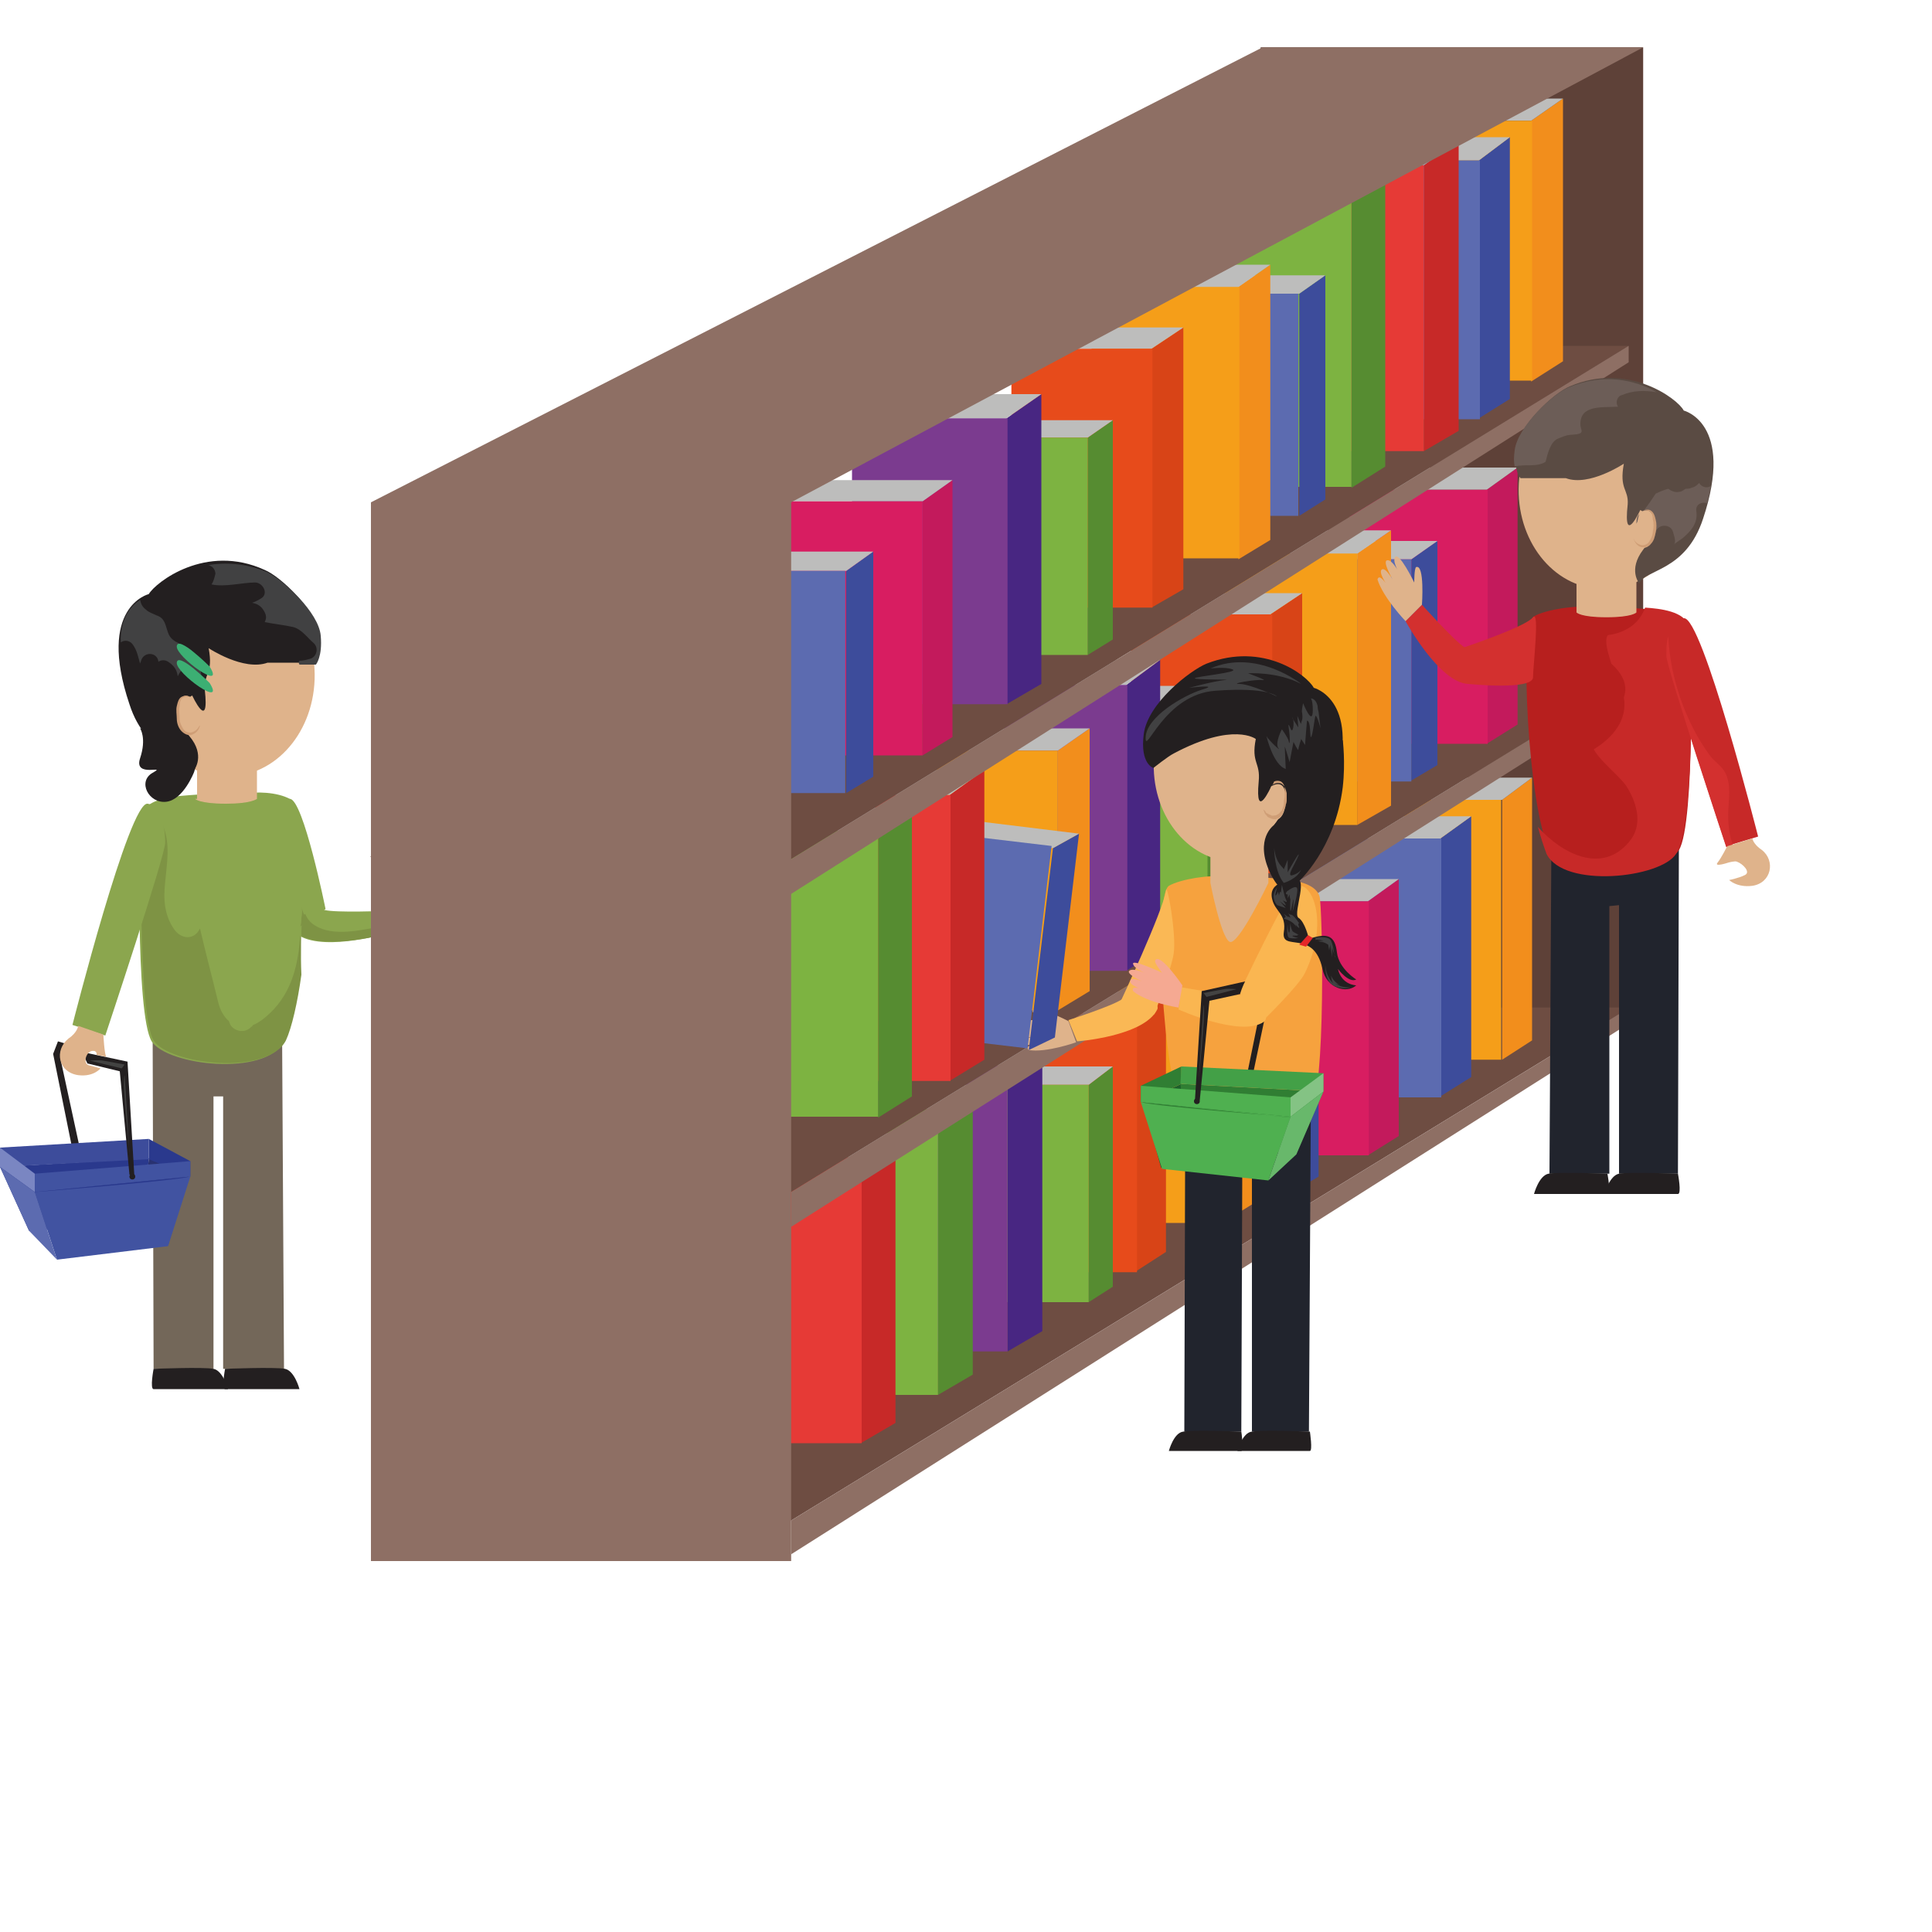 <?xml version="1.0" encoding="utf-8"?>
<!-- Generator: Adobe Illustrator 19.0.0, SVG Export Plug-In . SVG Version: 6.00 Build 0)  -->
<svg version="1.1" id="Ebene_1" xmlns="http://www.w3.org/2000/svg" xmlns:xlink="http://www.w3.org/1999/xlink" x="0px" y="0px"
	 viewBox="0 0 200 200" enable-background="new 0 0 200 200" xml:space="preserve">
<g id="Ebene_1_1_" transform="translate(0 0)">
	<rect id="rect9" x="130.5" y="4.9" fill="#5E4138" width="39.6" height="101.4"/>
	<g id="g11">
		<polygon id="polygon13" fill="#6E4D42" points="168.7,104.3 81.9,157.4 38.4,157 135.4,104.3 		"/>
		<polygon id="polygon15" fill="#8E6F64" points="168.7,104.3 81.9,157.4 81.9,160.9 168.7,105.9 		"/>
	</g>
	<g id="g17">
		<g id="g19">
			<polygon id="polygon21" fill="#F28E1C" points="155.5,109.7 158.6,107.7 158.6,80.5 155.5,82.8 			"/>
			<polygon id="polygon23" fill="#BDBDBC" points="155.5,82.8 158.6,80.5 140.8,80.5 140.8,82.8 			"/>
			<rect id="rect25" x="140.8" y="82.8" fill="#F59E19" width="14.6" height="26.9"/>
		</g>
		<g id="g27">
			<polygon id="polygon29" fill="#3D4C9B" points="149.1,113.5 152.3,111.5 152.3,84.5 149.1,86.8 			"/>
			<polygon id="polygon31" fill="#BDBDBC" points="149.1,86.8 152.3,84.5 134.6,84.5 134.6,86.8 			"/>
			<rect id="rect33" x="134.6" y="86.8" fill="#5C6BB0" width="14.6" height="26.8"/>
		</g>
		<g id="g35">
			<polygon id="polygon37" fill="#C31A5C" points="141.6,119.6 144.8,117.6 144.8,91 141.6,93.3 			"/>
			<polygon id="polygon39" fill="#BDBDBC" points="141.6,93.3 144.8,91 127.4,91 127.4,93.3 			"/>
			<rect id="rect41" x="127.4" y="93.3" fill="#D81D61" width="14.3" height="26.3"/>
		</g>
		<g id="g43">
			<polygon id="polygon45" fill="#3D4C9B" points="133.8,123.4 136.5,121.8 136.5,98.6 133.8,100.5 			"/>
			<polygon id="polygon47" fill="#BDBDBC" points="133.8,100.5 136.5,98.6 121.3,98.6 121.3,100.5 			"/>
			<rect id="rect49" x="121.3" y="100.5" fill="#5C6BB0" width="12.4" height="23"/>
		</g>
		<g id="g51">
			<polygon id="polygon53" fill="#F28E1C" points="126.5,126.6 129.9,124.5 129.9,96.1 126.5,98.5 			"/>
			<polygon id="polygon55" fill="#BDBDBC" points="126.5,98.5 129.9,96.1 111.4,96.1 111.4,98.5 			"/>
			<rect id="rect57" x="111.4" y="98.5" fill="#F59E19" width="15.3" height="28.1"/>
		</g>
		<g id="g59">
			<polygon id="polygon61" fill="#D84417" points="117.6,131.6 120.7,129.6 120.7,102.6 117.6,104.9 			"/>
			<polygon id="polygon63" fill="#BDBDBC" points="117.6,104.9 120.7,102.6 103.1,102.6 103.1,104.9 			"/>
			<rect id="rect65" x="103.1" y="104.9" fill="#E74B1B" width="14.6" height="26.8"/>
		</g>
		<g id="g67">
			<polygon id="polygon69" fill="#568C31" points="112.7,134.8 115.2,133.2 115.2,110.4 112.7,112.3 			"/>
			<polygon id="polygon71" fill="#BDBDBC" points="112.7,112.3 115.2,110.4 100.5,110.4 100.5,112.3 			"/>
			<rect id="rect73" x="100.5" y="112.3" fill="#7DB341" width="12.2" height="22.5"/>
		</g>
		<g id="g75">
			<polygon id="polygon77" fill="#482682" points="104.3,139.9 107.9,137.8 107.9,107.8 104.3,110.3 			"/>
			<polygon id="polygon79" fill="#BDBDBC" points="104.3,110.3 107.9,107.8 88.2,107.8 88.2,110.3 			"/>
			<rect id="rect81" x="88.2" y="110.3" fill="#7B3B8F" width="16.1" height="29.6"/>
		</g>
		<g id="g83">
			<polygon id="polygon85" fill="#568C31" points="97.1,144.4 100.7,142.3 100.7,112.3 97.1,114.8 			"/>
			<polygon id="polygon87" fill="#BDBDBC" points="97.1,114.8 100.7,112.3 81,112.3 81,114.8 			"/>
			<rect id="rect89" x="81" y="114.8" fill="#7DB341" width="16.1" height="29.6"/>
		</g>
		<g id="g91">
			<polygon id="polygon93" fill="#C72928" points="89.1,149.4 92.7,147.3 92.7,117.3 89.1,119.8 			"/>
			<polygon id="polygon95" fill="#BDBDBC" points="89.1,119.8 92.7,117.3 73.1,117.3 73.1,119.8 			"/>
			<rect id="rect97" x="73.1" y="119.8" fill="#E63A36" width="16.1" height="29.6"/>
		</g>
	</g>
	<g id="g99">
		<polygon id="polygon101" fill="#6E4D42" points="168.7,70.2 81.9,123.4 38.4,123.1 135.4,70.2 		"/>
		<polygon id="polygon103" fill="#8E6F64" points="168.7,70.2 81.9,123.4 81.9,127 168.7,72 		"/>
	</g>
	<g id="g105">
		<g id="g107">
			<polygon id="polygon109" fill="#C31A5C" points="153.9,77 157.1,75 157.1,48.4 153.9,50.7 			"/>
			<polygon id="polygon111" fill="#BDBDBC" points="153.9,50.7 157.1,48.4 139.7,48.4 139.7,50.7 			"/>
			<rect id="rect113" x="139.7" y="50.7" fill="#D81D61" width="14.3" height="26.3"/>
		</g>
		<g id="g115">
			<polygon id="polygon117" fill="#3D4C9B" points="146.1,80.8 148.8,79.2 148.8,56 146.1,57.9 			"/>
			<polygon id="polygon119" fill="#BDBDBC" points="146.1,57.9 148.8,56 133.7,56 133.7,57.9 			"/>
			<rect id="rect121" x="133.7" y="57.9" fill="#5C6BB0" width="12.4" height="23"/>
		</g>
		<g id="g123">
			<polygon id="polygon125" fill="#F28E1C" points="140.5,85.4 144,83.4 144,54.9 140.5,57.3 			"/>
			<polygon id="polygon127" fill="#BDBDBC" points="140.5,57.3 144,54.9 125.2,54.9 125.2,57.3 			"/>
			<rect id="rect129" x="125.2" y="57.3" fill="#F59E19" width="15.3" height="28.1"/>
		</g>
		<g id="g131">
			<polygon id="polygon133" fill="#D84417" points="131.5,90.4 134.8,88.5 134.8,61.4 131.5,63.6 			"/>
			<polygon id="polygon135" fill="#BDBDBC" points="131.5,63.6 134.8,61.4 117.1,61.4 117.1,63.6 			"/>
			<rect id="rect137" x="117.1" y="63.6" fill="#E74B1B" width="14.6" height="26.8"/>
		</g>
		<g id="g139">
			<polygon id="polygon141" fill="#568C31" points="124.9,95.3 127.6,93.7 127.6,71 124.9,72.8 			"/>
			<polygon id="polygon143" fill="#BDBDBC" points="124.9,72.8 127.6,71 112.8,71 112.8,72.8 			"/>
			<rect id="rect145" x="112.8" y="72.8" fill="#7DB341" width="12.2" height="22.5"/>
		</g>
		<g id="g147">
			<polygon id="polygon149" fill="#482682" points="116.6,100.5 120.1,98.3 120.1,68.3 116.6,70.9 			"/>
			<polygon id="polygon151" fill="#BDBDBC" points="116.6,70.9 120.1,68.3 100.6,68.3 100.6,70.9 			"/>
			<rect id="rect153" x="100.6" y="70.9" fill="#7B3B8F" width="16.1" height="29.6"/>
		</g>
		<g id="g155">
			<polygon id="polygon157" fill="#F28E1C" points="109.5,104.6 112.8,102.6 112.8,75.4 109.5,77.7 			"/>
			<polygon id="polygon159" fill="#BDBDBC" points="109.5,77.7 112.8,75.4 94.9,75.4 94.9,77.7 			"/>
			<rect id="rect161" x="94.9" y="77.7" fill="#F59E19" width="14.6" height="26.9"/>
		</g>
		<g id="g163">
			<polygon id="polygon165" fill="#21242D" points="122.6,148.2 128.5,148.2 128.6,121.1 129.6,121 129.6,148.2 135.5,148.2 
				135.7,114.1 129.5,114.5 122.7,114.4 			"/>
			<path id="path167" fill="#DFB38B" d="M137.2,79.7c-0.6,5.7-5,10-9.9,9.5c-4.9-0.5-8.4-5.5-7.8-11.2c0.5-5.7,5-10,9.9-9.5
				C134.3,68.9,137.7,74,137.2,79.7z"/>
			<path id="path169" fill="#F6A23E" d="M121,91.7c1.2-0.7,4.4-1.2,5.6-0.9c1.3,0.3,3.1-0.2,4,0c1,0.2,5.4,0,6,2
				c0.3,1,0.7,20-1,22.6c-1.6,2.4-11.3,3.5-13.1,0C120.3,111.2,119.4,92.8,121,91.7z"/>
			<path id="path171" fill="#DFB38B" d="M131.3,91.4c0,0-3.1,6.5-4,6.1s-2-6.1-2-6.1v-5.6h6V91.4z"/>
			<g id="g173">
				<path id="path175" fill="#FAB855" d="M119.5,105l-3.6-1.1c0,0,4.5-9.6,4.8-11.7c0.1-1,1.1,4.5,0.8,6.5
					C121.3,100.2,119.5,105,119.5,105L119.5,105z"/>
				<path id="path177" fill="#FAB855" d="M111.5,107.8l-0.9-2.2c0,0,4.7-1.5,5.6-2.2c1.2-0.9,4,0.2,3.6,1.1
					C118.4,107.3,111.5,107.8,111.5,107.8L111.5,107.8z"/>
				<path id="path179" fill="#DFB38B" d="M108.2,105.5c0,0-1.3-0.5-1.3-0.8c0-0.9,3.7,1,3.7,1l0.8,2.2c0,0-3.1,1.1-4.9,0.8
					c0,0-0.7-0.5,1.2-0.7c0,0-1.8,0.4-2,0c-0.3-0.6,1.8-0.7,1.8-0.7s-2.6,0.3-2.4-0.2c0.2-0.6,2-0.6,2-0.6s-1.6,0.3-2-0.2
					C104.7,105.6,108.2,105.5,108.2,105.5L108.2,105.5z"/>
			</g>
			<g>
				<path id="path181" fill="#231F20" d="M130,76.5c0,0-2.3-1.8-8.5,1.5c-0.6,0.3-2.1,1.5-2.1,1.5s-1.4-0.4-1-3.5
					c0.4-3.2,4.8-6.6,6.5-7.3c5.9-2.3,10.4,1.2,11.1,2.5c0,0,5.2,1.3,1.9,11c-1.8,5.4-5.9,5-6.4,6.6c0,0-1.1-1.4,0.4-3.4
					c2.2-2.8-0.3-4-0.3-4s-1.7,3.8-1.3-0.5C130.5,78.9,129.5,79,130,76.5L130,76.5z"/>
				<path id="path183" fill="#231F20" d="M121,150.2c0,0,0.5-1.9,1.5-2c1-0.2,6,0,6,0s0.3,2,0,2H121z"/>
				<path id="path185" fill="#231F20" d="M128.1,150.2c0,0,0.5-1.9,1.5-2c1-0.2,6,0,6,0s0.3,2,0,2H128.1z"/>
			</g>
			<g id="g187">
				<polygon id="polygon189" fill="#231F20" points="129,111.7 130.9,102.4 129.8,102.4 129.3,101.1 131.2,100.6 131.7,101.7 
					129.6,111.7 				"/>
				<g id="g191">
					<g id="g193">
						<path id="path195" fill="#FAB651" d="M130.8,105.6l-2.5-2.8c0,0,4.9-10.5,5.9-11c1.5-0.8,3.5,3.5,0.9,8.9
							C134.5,102,130.8,105.6,130.8,105.6z"/>
						<path id="path197" fill="#FAB651" d="M122,104.5l0.3-2.3c0,0,4.9,0.9,6,0.8c1.5-0.2,3.5,2.1,2.5,2.8
							C128.4,107.4,122,104.5,122,104.5z"/>
						<path id="path199" fill="#F5A992" d="M120.3,100.7c0,0-0.9-1.1-0.7-1.3c0.5-0.8,2.8,2.6,2.8,2.6l-0.4,2.3c0,0-3.3-0.5-4.7-1.7
							c0,0-0.4-0.8,1.4,0c0,0-1.7-0.5-1.7-1c0-0.7,1.9,0.3,1.9,0.3s-2.4-1-2-1.4s2,0.4,2,0.4s-1.5-0.6-1.6-1.1
							C117.1,99.2,120.3,100.7,120.3,100.7L120.3,100.7z"/>
					</g>
				</g>
				<polygon id="polygon201" fill="#1D5F2B" points="118.3,114 122.3,112.2 122.7,118.3 120.2,120.9 				"/>
				<polygon id="polygon203" fill="#307E33" points="122.7,118.4 122.2,112.2 137,113 134.2,119.4 				"/>
				<polygon id="polygon205" fill="#307E33" points="118.1,112.4 122.3,110.4 122.3,112.2 118.1,114.1 				"/>
				<polygon id="polygon207" fill="#4FB050" points="118.1,114.1 118.1,112.4 133.6,113.6 133.6,115.6 				"/>
				<polygon id="polygon209" fill="#4FB050" points="120.3,121 118.1,114.1 133.6,115.6 131.3,122.2 				"/>
				<polygon id="polygon211" fill="#43A047" points="122.2,112.2 122.3,110.4 137,111.1 137,113 				"/>
				<polygon id="polygon213" fill="#84C384" points="137,111.1 133.6,113.6 133.6,115.6 137,113 				"/>
				<polygon id="polygon215" fill="#68B86B" points="133.6,115.6 137,113 134.2,119.5 131.3,122.2 				"/>
				<path id="path217" fill="#231F20" d="M128.9,101.6l-4.5,1l-0.7,11.3h0.5l1-10.3l3.2-0.7C128.3,103,128.7,101.9,128.9,101.6z"/>
				<circle id="circle219" fill="#231F20" cx="123.9" cy="114" r="0.3"/>
				<path id="path221" fill="#434342" d="M124.6,102.8l0.3,0.4l3.1-0.8c0,0-0.9-0.1-1.3,0C126.1,102.5,124.6,102.8,124.6,102.8z"/>
				<path id="path223" fill="#434342" d="M124.6,104l-0.5,7.7C124.1,111.7,124.8,104.9,124.6,104z"/>
				<path id="path225" fill="#307E33" d="M118.1,114.1l15.5,1.6C133.6,115.6,120.1,114.6,118.1,114.1z"/>
			</g>
			<path id="path227" fill="#231F20" d="M131.9,85.4c0,0-2.1,1.4-0.4,5c1.8,3.6,2.9,0.9,2.9,0.9s3.8-3.4,4.6-9.8
				c0.3-2.6,0-4.9,0-4.9"/>
			<path id="path229" fill="#231F20" d="M133.8,91.1c0,0-2.6,0.1-2.1,2c0.3,1.3,1.5,1.5,1.2,3.4c-0.3,2.1,3.1-0.4,4,3.8
				c0.4,2,2.5,2.6,3.5,1.7c0,0-1.5,0-1.9-1.7c0,0,1.1,1.5,1.9,1.1c0,0-1.8-1.1-2-2.8c-0.2-1.7-0.9-2.1-2.9-1.4c0,0-0.4-1.8-1.1-2.2
				C133.8,94.5,135.7,90.3,133.8,91.1z"/>
			<polygon id="polygon231" fill="#E52629" points="135.2,98 134.5,97.8 135.4,96.8 135.9,97.1 			"/>
			<g id="g233">
				<path id="path235" fill="#DFB38B" d="M131.6,81.4c0,0,1.6-1.1,1.5,1.5c-0.1,2.6-1.8,2.3-2.2,1.2"/>
				<path id="path237" fill="#CF9E76" d="M131.6,81.4l0.2-0.2c0.2-0.1,0.4-0.2,0.8-0.1c0.4,0.2,0.5,0.6,0.6,1v0.6
					c0,0.2,0,0.4-0.1,0.6c0,0.2-0.1,0.4-0.2,0.6l-0.1,0.3l-0.2,0.3c-0.1,0.2-0.4,0.2-0.5,0.3c-0.2,0-0.4,0-0.6-0.1
					c-0.2-0.1-0.3-0.1-0.4-0.3c-0.1-0.1-0.2-0.2-0.2-0.3c-0.1-0.2-0.1-0.3-0.1-0.3L131,84c0,0.1,0.1,0.2,0.2,0.2
					c0.1,0.1,0.2,0.1,0.4,0.2c0.1,0.1,0.3,0,0.5,0c0.1-0.1,0.3-0.1,0.4-0.3l0.2-0.2l0.1-0.3c0.1-0.2,0.1-0.4,0.1-0.6
					s0.1-0.4,0.1-0.6v-0.6c0-0.4-0.1-0.7-0.4-0.9c-0.2-0.1-0.5-0.1-0.7,0C131.7,81.4,131.6,81.4,131.6,81.4L131.6,81.4z"/>
			</g>
			<g>
				<path id="path239" fill="#414142" d="M134.7,70.8c0,0-4.6-3.7-9.4-1.6c0,0,1.6-0.2,2.3,0.1c0.7,0.3-3.6,0.7-3.9,0.9
					c-0.3,0.2,4.2,0.1,3.1,0.2c-1.1,0.1-3.7,0.8-3.7,0.8s3.4-0.4,1.3,0.2c-1.9,0.6-5.7,2.8-5.8,4.9s1.9-4.5,7.3-4.8
					c5.4-0.4,6.3,0.6,6.3,0.6s-2.8-1.3-3.9-1.3c-1.1,0,1.7-0.5,2.4-0.4c0.7,0.1-1.5-0.7-1.5-0.7S132.2,69.5,134.7,70.8"/>
				<path id="path241" fill="#414142" d="M131.1,76.2c0,0,0.7,3,2,3.4c0,0-0.1-2.1-0.1-2.3c0-0.1,0.5,1.6,0.5,1.6l0.4-2.1
					c0,0,0.5,1,0.5,0.8c0-0.2,0.3-1.1,0.3-1.1s0.5,0.8,0.4,0.6c0-0.2,0.2-2.5,0.2-2.5c0.4,0,0.3,1.7,0.4,1.7c0.2,0,0.4-2.3,0.5-2.2
					c0.2,0.1,0.5,1.3,0.5,1.3l-0.2-1.7c0,0-0.1-0.3-0.1-0.6c-0.1-0.5-0.4-0.8-0.7-0.8c0,0,0.2,0.2,0.2,1.2c0,1.8-1-0.7-1-0.7
					s-0.2,0.8-0.1,1c0.1,0.8-0.1,0.8-0.1,1.1c0,0.2-0.4-0.8-0.4-0.8l0.1,1.2c0,0-0.8-1.2-0.6-1c0.2,0.3,0.1,1.4-0.1,1.3
					c-0.1-0.1-0.4-1-0.3-0.3c0.2,1.3,0.1,2,0,1.4c-0.1-0.4-0.7-1.2-0.7-1.2s-0.7,1.3-0.4,1.9C132.8,78,131.3,76.6,131.1,76.2
					L131.1,76.2z"/>
				<path id="path243" fill="#414142" d="M131.9,87.8c0,0,0,2.4,1,3.6c0,0,1.4-0.4,1.8-1.4c0,0-0.2,0.4-0.9,0.6
					c-0.7,0.2,0.3-1.2,0.6-2s-1.1,1.7-1.1,1.7V89l-0.4,1C132.9,89.8,132.1,89.5,131.9,87.8L131.9,87.8z"/>
				<path id="path245" fill="#414142" d="M132.2,91.9c0,0-0.8,0.8,0,1.8l0.9,0.3l-0.6-0.7c0,0,0.6,0.5,0.6,0.4
					c0-0.1-0.3-0.5-0.3-0.5s0.5,0.3,0.4,0.1c-0.1-0.2-0.2-0.5-0.2-0.5l-0.3-1.2l-0.1,0.8l-0.1-0.1l-0.1,0.4l-0.1-0.4
					C132.2,92.6,131.8,93.2,132.2,91.9L132.2,91.9z"/>
				<path id="path247" fill="#414142" d="M133.3,95.7c0,0-0.2,1.3,0.2,1.4c0.5,0.1,0.9,0,0.9,0s-0.5-0.1-0.6-0.2
					c-0.1-0.1,0.7,0,0.5-0.1c-0.2-0.1-0.4-0.1-0.4-0.1s0.8,0.2,0.4,0c-0.4-0.2-0.5-0.3-0.5-0.3s-0.2-0.4-0.2-0.7
					c0-0.4-0.1,0.6-0.1,0.7c0,0.2-0.1,0.1-0.1,0.1S133.3,96.2,133.3,95.7z"/>
				<path id="path249" fill="#414142" d="M132.9,95.1c0,0,1,0.2,1.3,0.9l-0.1-0.3c0,0,0.4,0.5,0.4,0.3c-0.1-0.2-0.1-0.4-0.1-0.4h0.1
					c0,0-0.5-0.8-0.8-0.9c-0.3,0-0.4-0.3-0.4-0.3l0.3,0.6l-0.2-0.1h-0.1l-0.4-0.3l0.2,0.3L132.9,95.1L132.9,95.1z"/>
				<path id="path251" fill="#414142" d="M133.2,92.3c0,0,1.1-0.9,1.1-0.2c0,0.7-0.5,2.3-0.5,2.3s0.1-0.7,0.1-1.2s-0.2,1.1-0.3,1.1
					c-0.1-0.1,0-1.6,0-1.6s0.1,0.5,0,0.4s-0.1-0.5-0.1-0.5l-0.2,0.4v-0.5C133.5,92.6,132.9,92.7,133.2,92.3L133.2,92.3z"/>
				<path id="path253" fill="#414142" d="M136.1,97.1c0,0,1.4-0.3,1.7,0.3c0.3,0.7,0.3,1.6,0.4,1.7c0.1,0.1-0.3-0.8-0.3-1.1v1.1
					l-0.2-1.3l-0.1,0.6l-0.1-0.6c0,0-0.4-0.3-0.8-0.3s0.1-0.1,0.2,0c0.1,0-0.5-0.1-0.6-0.1h0.7c0,0-0.6-0.2-0.8-0.1
					C136.1,97.3,136.3,97.1,136.1,97.1L136.1,97.1z"/>
				<path id="path255" fill="#414142" d="M137.2,99.9c0,0-0.1,1.8,1,2.2c1,0.4,1.6,0.1,1.6,0.1s-0.9,0.1-1.6-0.4
					c0,0,0.2,0.1,0.5,0.2c0,0-0.7-0.4-0.9-1c0,0,0,0.6,0.3,0.9C138.2,101.9,137.3,101.4,137.2,99.9L137.2,99.9z"/>
			</g>
		</g>
		<g id="g257">
			<polygon id="polygon259" fill="#3D4C9B" points="106.5,108.7 109.2,107.4 111.7,86.3 109,87.8 			"/>
			<polygon id="polygon261" fill="#BDBDBC" points="109,87.8 111.7,86.3 97.8,84.6 97.6,86.4 			"/>
			
				<rect id="rect263" x="91.4" y="91.7" transform="matrix(-0.118 0.993 -0.993 -0.118 210.707 7.635)" fill="#5C6BB0" width="21.1" height="11.4"/>
		</g>
		<g id="g265">
			<polygon id="polygon267" fill="#C72928" points="98.3,111.9 101.9,109.7 101.9,79.7 98.3,82.3 			"/>
			<polygon id="polygon269" fill="#BDBDBC" points="98.3,82.3 101.9,79.7 82.3,79.7 82.3,82.3 			"/>
			<rect id="rect271" x="82.3" y="82.3" fill="#E63A36" width="16.1" height="29.6"/>
		</g>
		<g id="g273">
			<polygon id="polygon275" fill="#568C31" points="90.9,115.7 94.4,113.5 94.4,83.6 90.9,86 			"/>
			<polygon id="polygon277" fill="#BDBDBC" points="90.9,86 94.4,83.6 74.8,83.6 74.8,86 			"/>
			<rect id="rect279" x="74.8" y="86" fill="#7DB341" width="16.1" height="29.6"/>
		</g>
	</g>
	<g id="g281">
		<polygon id="polygon283" fill="#6E4D42" points="168.6,35.8 81.8,89 38.3,88.7 135.3,35.8 		"/>
		<polygon id="polygon285" fill="#8E6F64" points="168.6,35.8 81.8,89 81.8,92.6 168.6,37.5 		"/>
	</g>
	<g id="g287">
		<path id="path289" fill="#DFB38B" d="M42,93.2c0,0,1.1-1,1-1.3c-0.4-0.9-3.1,2.3-3.1,2.3l-0.2,2.5c0,0,3.5,0,5.1-1
			c0,0,0.5-0.7-1.5-0.2c0,0,1.9-0.3,1.9-0.8c0.1-0.7-2,0-2,0s2.6-0.6,2.3-1.1c-0.4-0.5-2.1,0.1-2.1,0.1s1.7-0.3,1.8-0.9
			C45.5,92.1,42,93.2,42,93.2z"/>
		<g id="g291">
			<polygon id="polygon293" fill="#736759" points="29.4,141.7 23.1,141.7 23.1,113.5 22.1,113.5 22.1,141.7 15.9,141.7 15.8,106.2 
				22.1,106.6 29.2,106.6 			"/>
			
				<ellipse id="ellipse295" transform="matrix(-9.687764e-002 -0.995 0.995 -9.687764e-002 -43.732 99.525)" fill="#DFB38B" cx="23.3" cy="69.6" rx="10.8" ry="9.3"/>
			<path id="path297" fill="#8BA64E" d="M30,82.7c-1.3-0.7-3.5-0.8-4.9-0.5c-1.3,0.3-3.2-0.2-4.2,0c-1,0.2-5.7,0-6.2,2.1
				c-0.3,1.1-0.7,20.7,1,23.5c1.6,2.5,11.8,3.7,13.7,0C31.7,103.3,31.7,83.7,30,82.7L30,82.7z"/>
			<path id="path299" fill="#7E9344" d="M31.2,94.4c0-1.9,0.1-3.9,0-5.8c-0.4,6,1.2,13-4.1,17c-0.3,0.2-0.6,0.4-0.9,0.5
				c-0.1,0.1-0.1,0.2-0.2,0.2c-0.6,0.7-1.8,0.5-2.2-0.3c0-0.1-0.1-0.2-0.1-0.3c-0.5-0.4-0.9-1.1-1.1-1.9c-0.6-2.5-1.3-5.1-1.9-7.7
				c0,0.1-0.1,0.1-0.1,0.2c-0.6,1-1.8,0.9-2.5,0c-1.1-1.5-1.2-3.2-1-5c0.3-3,0.7-5.1-1.3-7.6c-0.1-0.1-0.2-0.3-0.2-0.4
				c-0.3,0.2-0.6,0.6-0.7,0.9c-0.3,1.1-0.7,20.7,1,23.5c1.6,2.5,11.8,3.7,13.7,0c0.6-1.3,1.2-3.9,1.6-6.8
				C31.1,98.8,31.2,96.5,31.2,94.4L31.2,94.4z"/>
			<path id="path301" fill="#DFB38B" d="M20.2,82.7c0,0,0.4,0.5,3.2,0.5c2.6,0,3.2-0.5,3.2-0.5v-5.8h-6.2v5.8H20.2z"/>
			<path id="path303" fill="#8BA64E" d="M30.6,96.4l3.1-2.3c0,0-2.3-11.4-3.7-11.4c-1.1,0.1-2.3,3.7-2.3,7
				C27.6,92.8,30.6,96.4,30.6,96.4L30.6,96.4z"/>
			<path id="path305" fill="#8BA64E" d="M39.8,96.7l0.1-2.4c0,0-5.2,0.2-6.3-0.1c-1.5-0.4-3.9,1.6-3.1,2.3
				C32.8,98.7,39.8,96.7,39.8,96.7z"/>
			<path id="path307" fill="#7E9344" d="M31.2,95c0,0.3,0,0.6-0.1,0.9l0.8-0.6c-0.4-0.4-0.6-1-0.7-1.5C31.3,94.2,31.3,94.6,31.2,95z
				"/>
			<path id="path309" fill="#7E9344" d="M32.6,95.8c-0.5-0.3-0.8-0.7-1-1.2c-0.1,0.1-0.2,0.1-0.3,0.2V95c0,0.5-0.1,0.9-0.1,1.4v0.5
				c2.8,1.4,8.7-0.2,8.7-0.2v-0.9C37.4,96.3,34.5,97,32.6,95.8L32.6,95.8z"/>
			<path id="path311" fill="#8BA64E" d="M10.9,107.2l-3.4-1.1c0,0,5.9-23.3,7.8-22.9c1.2,0.2,1.8,2.1,1.8,4
				C17.2,88.3,10.9,107.2,10.9,107.2L10.9,107.2z"/>
			<path id="path313" fill="#231F20" d="M21.6,67.1c0,0,3.6,2.4,6.1,1.5h4.8c0,0,0.7-0.7,0.5-3c-0.3-2.4-3.9-5.9-5.6-6.6
				c-6.1-2.8-11.3,1.3-12,2.5c0,0-5.4,1.3-2,11.4c1.8,5.6,6.1,5.2,6.7,6.8c0,0,1.2-1.5-0.5-3.5c-2.3-2.9,0.3-4.2,0.3-4.2
				s1.8,3.9,1.3-0.6C21.1,69.6,22.1,69.8,21.6,67.1L21.6,67.1z"/>
			<path id="path315" fill="#414142" d="M31,68.4c0.4,0,0.7-0.1,1.1-0.2c0.7-0.2,0.9-1.1,0.4-1.6c-0.7-0.6-1.3-1.5-2.2-1.7
				c-0.9-0.2-1.9-0.3-2.9-0.5c0.2-0.4,0.2-0.7-0.1-1.2c-0.3-0.5-0.7-0.7-1.2-0.8c0.3-0.1,0.7-0.3,1-0.5c0.7-0.5,0.1-1.6-0.7-1.6
				c-1.3,0-3.1,0.5-4.5,0.2c0.2-0.3,0.3-0.7,0.4-1.1c0-0.3-0.2-0.7-0.5-0.8c-0.1-0.1-0.2-0.1-0.3-0.1c1.8-0.3,3.9-0.2,6.1,0.7
				c1.7,0.8,5.4,4.2,5.6,6.6c0.2,2.2-0.5,3-0.5,3H31C30.9,68.6,30.9,68.5,31,68.4L31,68.4z"/>
			<path id="path317" fill="#414142" d="M14.5,62.1c0.1,0.4,0.2,0.7,0.6,1c0.3,0.3,0.7,0.4,1.1,0.6c0.9,0.3,0.9,1,1.2,1.8
				c0.4,1.2,1.8,1.1,2.6,2c0.7,0.8,0.8,1.9,0.9,3.1c-0.2-0.4-0.5-0.8-0.8-1.2s-1-0.4-1.3,0c-0.2,0.2-0.3,0.4-0.4,0.6
				c-0.1-0.7-0.4-1.1-1-1.5c-0.3-0.2-0.7-0.2-1,0c-0.1-1-1.5-1.1-1.8-0.1c0,0.1-0.1,0.2-0.1,0.3c-0.2-0.7-0.3-1.3-0.7-1.9
				c-0.3-0.5-0.9-0.6-1.3-0.3C12.4,63.9,13.7,62.6,14.5,62.1z"/>
			<g id="g319">
				<path id="path321" fill="#DFB38B" d="M20,72.3c0,0-1.7-1.2-1.6,1.5c0.1,2.8,1.9,2.4,2.3,1.2"/>
				<path id="path323" fill="#CF9E76" d="M20,72.3c0,0-0.1-0.1-0.3-0.1c-0.2-0.1-0.5-0.1-0.7,0c-0.3,0.1-0.4,0.5-0.4,0.9
					c-0.1,0.4,0,0.8,0,1.3c0,0.4,0.2,0.8,0.4,1.1s0.6,0.4,0.9,0.3c0.6-0.2,0.7-0.7,0.8-0.7c0,0,0,0.1-0.1,0.3
					c-0.1,0.2-0.2,0.4-0.6,0.6c-0.3,0.2-0.8,0.1-1.2-0.3c-0.3-0.3-0.5-0.8-0.5-1.3c0-0.4-0.1-0.9,0-1.3c0.1-0.4,0.2-0.9,0.6-1
					c0.4-0.2,0.7,0,0.8,0.1C19.9,72.2,20,72.3,20,72.3z"/>
			</g>
			<path id="path325" fill="#231F20" d="M31,143.8c0,0-0.5-1.9-1.5-2.1c-1-0.2-6.2,0-6.2,0s-0.4,2.1,0,2.1H31z"/>
			<path id="path327" fill="#231F20" d="M23.6,143.8c0,0-0.5-1.9-1.5-2.1c-1-0.2-6.2,0-6.2,0s-0.4,2.1,0,2.1H23.6z"/>
			<g id="g329">
				<polygon id="polygon331" fill="#231F20" points="8.4,119.5 6.3,109.8 7.4,109.8 8,108.4 6,107.8 5.5,109.1 7.6,119.5 				"/>
				<polygon id="polygon333" fill="#293271" points="19.5,121.7 15.4,119.9 14.9,126.3 17.4,128.9 				"/>
				<polygon id="polygon335" fill="#2A398D" points="14.9,126.4 15.4,119.9 0,120.8 3,127.4 				"/>
				<polygon id="polygon337" fill="#2A398D" points="19.7,120.2 15.4,117.9 15.4,120 19.7,121.8 				"/>
				<polygon id="polygon339" fill="#4153A1" points="19.7,121.8 19.7,120.2 3.6,121.5 3.6,123.4 				"/>
				<polygon id="polygon341" fill="#4153A1" points="17.4,129 19.7,121.8 3.6,123.4 5.9,130.4 				"/>
				<polygon id="polygon343" fill="#3D4C9B" points="15.4,120 15.4,117.9 0,118.8 0,120.8 				"/>
				<polygon id="polygon345" fill="#7A86C2" points="0,118.8 3.6,121.5 3.6,123.4 0,120.8 				"/>
				<polygon id="polygon347" fill="#5C6BB0" points="3.6,123.4 0,120.8 3,127.4 5.9,130.4 				"/>
				<path id="path349" fill="#231F20" d="M8.5,108.9l4.7,1l0.7,11.7h-0.5l-1-10.7l-3.3-0.8C9.1,110.3,8.7,109.3,8.5,108.9L8.5,108.9
					z"/>
				<circle id="circle351" fill="#231F20" cx="13.7" cy="121.8" r="0.3"/>
				<path id="path353" fill="#434342" d="M12.9,110.2l-0.3,0.4l-3.3-0.8c0,0,0.9-0.1,1.4,0C11.3,109.9,12.9,110.2,12.9,110.2
					L12.9,110.2z"/>
				<path id="path355" fill="#434342" d="M12.9,111.3l0.5,8C13.5,119.5,12.6,112.3,12.9,111.3z"/>
				<path id="path357" fill="#2A398D" d="M19.7,121.8l-16.1,1.6C3.6,123.4,17.6,122.3,19.7,121.8z"/>
			</g>
			<path id="path359" fill="#DFB38B" d="M10.7,107.1c0,0,0.1,2,0.3,2.3l-1-0.2c0,0,0.1-0.5-0.5-0.4s-1,1.4-0.2,1.5l1.1,0.3
				c0,0-0.7,0.9-2.3,0.7c-2.1-0.3-2.5-2.6-1-3.8c0.9-0.6,1-1.3,1-1.3L10.7,107.1L10.7,107.1z"/>
			<path id="path361" fill="#231F20" d="M20.1,79.9c0,0-1.1,2.9-2.9,3.1c-1.8,0.2-3-2.1-1.4-3c1.6-0.9-2,0.6-1.3-1.5s0-3.1,0-3.1
				S21.3,76.5,20.1,79.9L20.1,79.9z"/>
			<path id="path363" fill="#3CAF73" d="M21.7,69c0,0-3.3-3.3-3.4-2.1C18.2,68,23.4,71.7,21.7,69z"/>
			<path id="path365" fill="#3CAF73" d="M21.7,70.7c0,0-3.3-3.3-3.4-2.1C18.2,69.7,23.4,73.4,21.7,70.7z"/>
		</g>
	</g>
	<g id="g367">
		<path id="path369" fill="#D3302F" d="M145.5,64.3l1.7-1.7c0,0,3.4,3.8,4.4,4.4c1.3,0.8,1.5,3.9,0.4,3.8
			C149,70.7,145.5,64.3,145.5,64.3L145.5,64.3z"/>
		<g id="g371">
			<g id="g373">
				<polygon id="polygon375" fill="#21242D" points="160.4,121.5 166.6,121.5 166.6,93.8 167.6,93.7 167.6,121.5 173.7,121.5 
					173.8,86.5 167.6,87 160.6,87 				"/>
				<path id="path377" fill="#231F20" d="M158.8,123.6c0,0,0.5-1.9,1.5-2.1c1-0.2,6.1,0,6.1,0s0.4,2.1,0,2.1H158.8z"/>
				<path id="path379" fill="#231F20" d="M166.1,123.6c0,0,0.5-1.9,1.5-2.1c1-0.2,6.1,0,6.1,0s0.4,2.1,0,2.1H166.1z"/>
			</g>
			
				<ellipse id="ellipse381" transform="matrix(-9.693114e-002 0.995 -0.995 -9.693114e-002 232.688 -110.171)" fill="#DFB38B" cx="166.3" cy="50.5" rx="10.6" ry="9.1"/>
			<path id="path383" fill="#B71F1E" d="M158.8,63.8c1.2-0.7,4.5-1.2,5.8-0.9c1.3,0.3,3.1-0.2,4.1,0s5.6,0,6.1,2
				c0.3,1,0.7,20.4-1,23.1c-1.6,2.5-11.6,3.6-13.4,0C158.2,83.7,157.2,64.7,158.8,63.8z"/>
			<path id="path385" fill="#C72928" d="M174.8,64.8c-0.4-1.5-2.9-1.8-4.5-1.9c-0.5,1.4-1.6,2.4-3.5,2.8c-0.1,0-0.3,0-0.4,0.1
				c-0.3,0.6,0,1.6,0.4,2.9c1,0.9,1.8,2.1,1.3,3.5c0.4,2.3-1.1,4.1-3,5.3c0,0-0.1,0-0.1,0.1c0.8,1.4,2.9,2.9,3.5,4
				c1,1.7,1.6,3.9,0.1,5.6c-2.8,3.3-6.9,1.2-9.4-1.6c0.3,1.1,0.6,2,0.9,2.8c1.8,3.6,11.8,2.5,13.4,0C175.6,85.3,175.1,66,174.8,64.8
				L174.8,64.8z"/>
			<path id="path387" fill="#DFB38B" d="M169.4,63.4c0,0-0.4,0.5-3.1,0.5c-2.7,0-3.1-0.5-3.1-0.5v-5.7h6.2V63.4z"/>
			<path id="path389" fill="#D3302F" d="M152,70.8l-0.4-3.8c0,0,6.3-2.1,7.1-3.1c0.7-0.8,0,5.1,0,6.2C158.7,71.5,152,70.8,152,70.8
				L152,70.8z"/>
			<path id="path391" fill="#DFB38B" d="M146.4,60.3c0,0,0-1.5,0.2-1.6c0.9-0.3,0.6,3.9,0.6,3.9l-1.7,1.7c0,0-2.3-2.4-2.9-4.3
				c0,0,0.1-0.9,1.2,0.9c0,0-1.1-1.5-0.8-1.9c0.4-0.5,1.4,1.4,1.4,1.4s-1.4-2.3-0.8-2.4c0.6-0.1,1.4,1.6,1.4,1.6s-0.9-1.4-0.6-1.9
				C144.8,57,146.4,60.3,146.4,60.3L146.4,60.3z"/>
			<path id="path393" fill="#5A4B43" d="M168.1,48c0,0-3.6,2.4-6,1.5h-4.7c0,0-0.7-0.7-0.5-3c0.3-2.4,3.9-5.8,5.6-6.5
				c6-2.6,11.2,1.3,11.8,2.5c0,0,5.3,1.3,2,11.2c-1.8,5.5-6,5.2-6.6,6.7c0,0-1.2-1.4,0.4-3.5c2.3-2.9-0.3-4.1-0.3-4.1
				s-1.8,3.9-1.3-0.6C168.6,50.6,167.6,50.7,168.1,48z"/>
			<path id="path395" fill="#6C5D57" d="M162.4,40.1c-1.7,0.7-5.3,4.1-5.6,6.5c-0.1,0.7-0.1,1.2,0,1.7c1-0.3,2.3,0.1,3.2-0.5
				c0.2-0.8,0.5-2.1,1.3-2.4c0.5-0.2,0.9-0.4,1.5-0.4c1.4-0.1,0.8-0.4,0.8-1.1c0-2,2.2-1.7,3.9-1.8c-0.3-0.4-0.1-1.1,0.4-1.2
				c1.2-0.5,2.3-0.5,3.6-0.3C169.2,39.3,166,38.6,162.4,40.1L162.4,40.1z"/>
			<path id="path397" fill="#6C5D57" d="M170.9,55.9c0.1,0,0.2-0.1,0.3,0c0.1-0.3,0.1-0.5,0.2-0.8c0.2-0.9,1.6-0.9,1.8,0
				c0.1,0.4,0.4,1.1,0,1.3c0.3-0.2,0.7-0.5,1-0.7c0.8-0.7,1.6-1.5,1.4-2.8c-0.1-0.7,0.6-1,1.1-0.8c0.2-0.6,0.3-1.3,0.4-1.8
				c-0.4,0.3-1,0.1-1.2-0.3c-0.2,0.2-0.4,0.4-0.8,0.5c-0.2,0.1-0.5,0.1-0.6,0.1c-0.2,0.1-0.4,0.3-0.6,0.3c-0.4,0.1-0.8,0-1.2-0.3
				c-0.4,0.1-0.9,0.3-1.3,0.5c-0.4,0.6-0.8,1.2-1.2,1.7c-0.1,0.2-0.3,0.3-0.5,0.4c-0.2,0.2-0.3,0.5-0.3,1c0.3-0.4,0.6-1,0.6-1
				S171.6,54.1,170.9,55.9L170.9,55.9z"/>
			<g id="g399">
				<path id="path401" fill="#DFB38B" d="M169.7,53.1c0,0,1.6-1.2,1.6,1.5c-0.1,2.8-1.9,2.4-2.2,1.2"/>
				<path id="path403" fill="#CF9E76" d="M169.7,53.1c0,0,0.1-0.1,0.3-0.2c0.2-0.1,0.5-0.2,0.8-0.1c0.4,0.2,0.5,0.6,0.6,1
					s0.1,0.9,0,1.3c-0.1,0.5-0.2,0.9-0.5,1.2c-0.3,0.4-0.8,0.4-1.1,0.3c-0.3-0.1-0.5-0.4-0.6-0.6s-0.1-0.3-0.1-0.3s0.1,0.5,0.7,0.7
					c0.3,0.1,0.7,0,0.9-0.3c0.2-0.3,0.4-0.7,0.4-1.1c0.1-0.4,0.1-0.9,0-1.2c0-0.4-0.1-0.8-0.4-0.9c-0.3-0.1-0.5-0.1-0.7,0
					C169.8,53,169.7,53.1,169.7,53.1z"/>
			</g>
			<path id="path405" fill="#C72928" d="M178.7,87.6l3.3-1c0,0-5.8-22.9-7.7-22.6c-1.2,0.2-1.7,2.1-1.7,3.9
				C172.5,68.9,178.7,87.6,178.7,87.6z"/>
			<path id="path407" fill="#D3302F" d="M178.9,84.3c0-1.1,0.3-2.6-0.1-3.8c-0.3-1.1-1.2-1.5-1.8-2.3c-2.5-3.4-4.1-8-4.3-12.3
				c-0.2,0.6-0.2,1.3-0.2,2c0,1.1,6.2,19.8,6.2,19.8l0.7-0.2C179,86.4,178.9,85.4,178.9,84.3z"/>
			<path id="path409" fill="#DFB38B" d="M178.8,87.6c0,0-0.6,1.2-1,1.7c-0.4,0.5,1.1,0,1.1,0s0.7-0.2,0.9-0.1
				c0.6,0.2,1.5,1.1,0.8,1.4c-0.6,0.3-1.6,0.5-1.6,0.5s0.8,0.8,2.4,0.6c2-0.3,2.4-2.6,1-3.7c-0.9-0.6-1-1.2-1-1.2L178.8,87.6
				L178.8,87.6z"/>
		</g>
	</g>
	<g id="g411">
		<g id="g413">
			<polygon id="polygon415" fill="#F28E1C" points="158.5,39.5 161.8,37.4 161.8,10.2 158.5,12.5 			"/>
			<polygon id="polygon417" fill="#BDBDBC" points="158.5,12.5 161.8,10.2 144,10.2 144,12.5 			"/>
			<rect id="rect419" x="144" y="12.5" fill="#F59E19" width="14.6" height="26.9"/>
		</g>
		<g id="g421">
			<polygon id="polygon423" fill="#3D4C9B" points="153.1,43.3 156.3,41.3 156.3,14.2 153.1,16.6 			"/>
			<polygon id="polygon425" fill="#BDBDBC" points="153.1,16.6 156.3,14.2 138.6,14.2 138.6,16.6 			"/>
			<rect id="rect427" x="138.6" y="16.6" fill="#5C6BB0" width="14.6" height="26.8"/>
		</g>
		<g id="g429">
			<polygon id="polygon431" fill="#C72928" points="147.4,46.7 151,44.6 151,14.5 147.4,17.1 			"/>
			<polygon id="polygon433" fill="#BDBDBC" points="147.4,17.1 151,14.5 131.3,14.5 131.3,17.1 			"/>
			<rect id="rect435" x="131.3" y="17.1" fill="#E63A36" width="16.1" height="29.6"/>
		</g>
		<g id="g437">
			<polygon id="polygon439" fill="#568C31" points="139.9,50.5 143.4,48.3 143.4,18.4 139.9,20.8 			"/>
			<polygon id="polygon441" fill="#BDBDBC" points="139.9,20.8 143.4,18.4 123.8,18.4 123.8,20.8 			"/>
			<rect id="rect443" x="123.8" y="20.8" fill="#7DB341" width="16.1" height="29.6"/>
		</g>
		<g id="g445">
			<polygon id="polygon447" fill="#3D4C9B" points="134.5,53.4 137.2,51.7 137.2,28.5 134.5,30.4 			"/>
			<polygon id="polygon449" fill="#BDBDBC" points="134.5,30.4 137.2,28.5 122,28.5 122,30.4 			"/>
			<rect id="rect451" x="122" y="30.4" fill="#5C6BB0" width="12.4" height="23"/>
		</g>
		<g id="g453">
			<polygon id="polygon455" fill="#F28E1C" points="128.2,57.9 131.5,55.9 131.5,27.4 128.2,29.7 			"/>
			<polygon id="polygon457" fill="#BDBDBC" points="128.2,29.7 131.5,27.4 113,27.4 113,29.7 			"/>
			<rect id="rect459" x="113" y="29.7" fill="#F59E19" width="15.3" height="28.1"/>
		</g>
		<g id="g461">
			<polygon id="polygon463" fill="#D84417" points="119.2,62.9 122.5,61 122.5,33.9 119.2,36.1 			"/>
			<polygon id="polygon465" fill="#BDBDBC" points="119.2,36.1 122.5,33.9 104.7,33.9 104.7,36.1 			"/>
			<rect id="rect467" x="104.7" y="36.1" fill="#E74B1B" width="14.6" height="26.8"/>
		</g>
		<g id="g469">
			<polygon id="polygon471" fill="#568C31" points="112.6,67.8 115.2,66.2 115.2,43.5 112.6,45.3 			"/>
			<polygon id="polygon473" fill="#BDBDBC" points="112.6,45.3 115.2,43.5 100.4,43.5 100.4,45.3 			"/>
			<rect id="rect475" x="100.4" y="45.3" fill="#7DB341" width="12.2" height="22.5"/>
		</g>
		<g id="g477">
			<polygon id="polygon479" fill="#482682" points="104.2,72.9 107.8,70.8 107.8,40.8 104.2,43.3 			"/>
			<polygon id="polygon481" fill="#BDBDBC" points="104.2,43.3 107.8,40.8 88.2,40.8 88.2,43.3 			"/>
			<rect id="rect483" x="88.2" y="43.3" fill="#7B3B8F" width="16.1" height="29.6"/>
		</g>
		<g id="g485">
			<polygon id="polygon487" fill="#C31A5C" points="95.5,78.2 98.6,76.3 98.6,49.7 95.5,51.9 			"/>
			<polygon id="polygon489" fill="#BDBDBC" points="95.5,51.9 98.6,49.7 81.2,49.7 81.2,51.9 			"/>
			<rect id="rect491" x="81.2" y="51.9" fill="#D81D61" width="14.3" height="26.3"/>
		</g>
		<g id="g493">
			<polygon id="polygon495" fill="#3D4C9B" points="87.6,82.1 90.4,80.4 90.4,57.1 87.6,59.1 			"/>
			<polygon id="polygon497" fill="#BDBDBC" points="87.6,59.1 90.4,57.1 75.1,57.1 75.1,59.1 			"/>
			<rect id="rect499" x="75.1" y="59.1" fill="#5C6BB0" width="12.4" height="23"/>
		</g>
	</g>
	<polygon id="polygon501" fill="#8E6F64" points="130.7,4.9 170.1,4.9 81.9,52 38.4,52 	"/>
	<rect id="rect503" x="38.4" y="52" fill="#8E6F64" width="43.5" height="109.6"/>
</g>
</svg>
